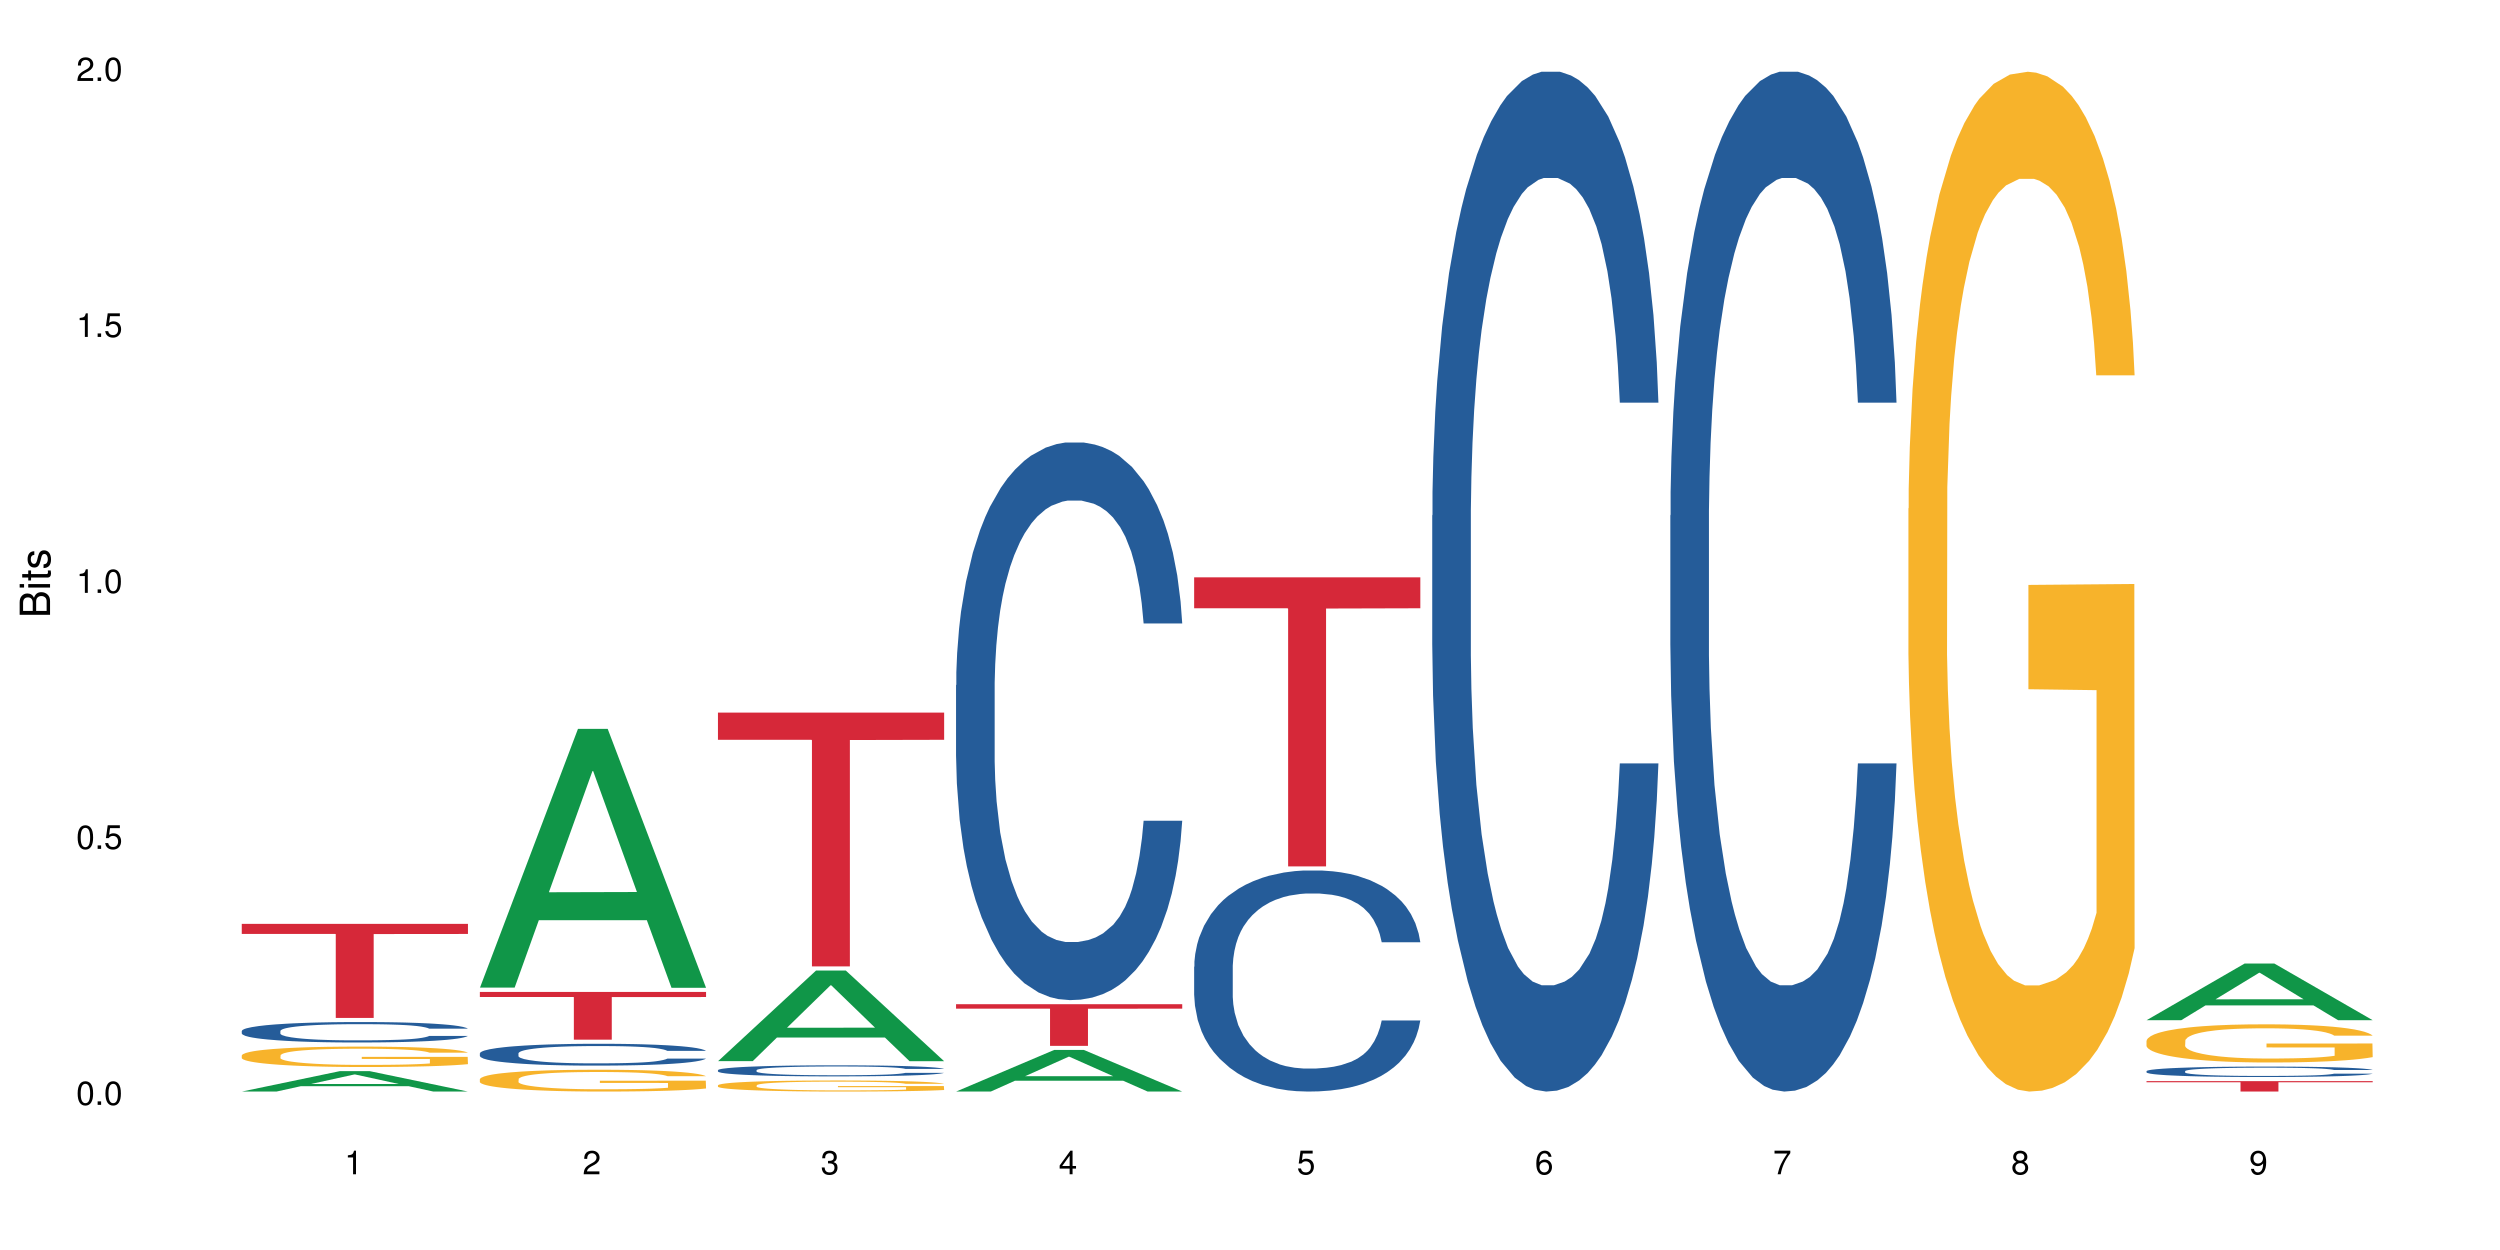 <?xml version="1.0" encoding="UTF-8"?>
<svg xmlns="http://www.w3.org/2000/svg" xmlns:xlink="http://www.w3.org/1999/xlink" width="720pt" height="360pt" viewBox="0 0 720 360" version="1.1">
<defs>
<g>
<symbol overflow="visible" id="glyph0-0">
<path style="stroke:none;" d=""/>
</symbol>
<symbol overflow="visible" id="glyph0-1">
<path style="stroke:none;" d="M 2.641 -6.797 C 2 -6.797 1.422 -6.531 1.078 -6.047 C 0.641 -5.453 0.406 -4.547 0.406 -3.297 C 0.406 -1 1.188 0.219 2.641 0.219 C 4.078 0.219 4.859 -1 4.859 -3.234 C 4.859 -4.562 4.656 -5.438 4.203 -6.047 C 3.844 -6.531 3.281 -6.797 2.641 -6.797 Z M 2.641 -6.047 C 3.547 -6.047 4 -5.125 4 -3.312 C 4 -1.375 3.562 -0.484 2.625 -0.484 C 1.734 -0.484 1.281 -1.422 1.281 -3.281 C 1.281 -5.141 1.734 -6.047 2.641 -6.047 Z M 2.641 -6.047 "/>
</symbol>
<symbol overflow="visible" id="glyph0-2">
<path style="stroke:none;" d="M 1.828 -1 L 0.828 -1 L 0.828 0 L 1.828 0 Z M 1.828 -1 "/>
</symbol>
<symbol overflow="visible" id="glyph0-3">
<path style="stroke:none;" d="M 4.562 -6.797 L 1.062 -6.797 L 0.547 -3.094 L 1.328 -3.094 C 1.719 -3.562 2.047 -3.734 2.578 -3.734 C 3.484 -3.734 4.062 -3.109 4.062 -2.094 C 4.062 -1.125 3.484 -0.531 2.578 -0.531 C 1.828 -0.531 1.375 -0.906 1.188 -1.672 L 0.328 -1.672 C 0.453 -1.109 0.547 -0.844 0.75 -0.594 C 1.125 -0.078 1.828 0.219 2.594 0.219 C 3.969 0.219 4.922 -0.781 4.922 -2.219 C 4.922 -3.562 4.031 -4.484 2.719 -4.484 C 2.25 -4.484 1.859 -4.359 1.469 -4.062 L 1.734 -5.969 L 4.562 -5.969 Z M 4.562 -6.797 "/>
</symbol>
<symbol overflow="visible" id="glyph0-4">
<path style="stroke:none;" d="M 2.484 -4.844 L 2.484 0 L 3.328 0 L 3.328 -6.797 L 2.766 -6.797 C 2.469 -5.75 2.281 -5.609 0.984 -5.453 L 0.984 -4.844 Z M 2.484 -4.844 "/>
</symbol>
<symbol overflow="visible" id="glyph0-5">
<path style="stroke:none;" d="M 4.859 -0.828 L 1.281 -0.828 C 1.359 -1.391 1.672 -1.75 2.5 -2.234 L 3.469 -2.75 C 4.406 -3.266 4.906 -3.969 4.906 -4.812 C 4.906 -5.375 4.672 -5.906 4.266 -6.266 C 3.859 -6.625 3.375 -6.797 2.719 -6.797 C 1.859 -6.797 1.219 -6.5 0.844 -5.922 C 0.609 -5.562 0.5 -5.125 0.484 -4.438 L 1.328 -4.438 C 1.359 -4.906 1.406 -5.188 1.531 -5.406 C 1.75 -5.812 2.188 -6.062 2.703 -6.062 C 3.469 -6.062 4.031 -5.516 4.031 -4.781 C 4.031 -4.25 3.719 -3.797 3.125 -3.438 L 2.234 -2.938 C 0.812 -2.141 0.406 -1.5 0.328 0 L 4.859 0 Z M 4.859 -0.828 "/>
</symbol>
<symbol overflow="visible" id="glyph0-6">
<path style="stroke:none;" d="M 2.125 -3.125 L 2.578 -3.125 C 3.516 -3.125 3.984 -2.703 3.984 -1.891 C 3.984 -1.031 3.469 -0.531 2.578 -0.531 C 1.656 -0.531 1.203 -0.984 1.156 -1.969 L 0.312 -1.969 C 0.344 -1.422 0.438 -1.078 0.609 -0.766 C 0.953 -0.109 1.625 0.219 2.547 0.219 C 3.953 0.219 4.859 -0.609 4.859 -1.906 C 4.859 -2.766 4.516 -3.25 3.703 -3.516 C 4.344 -3.766 4.656 -4.25 4.656 -4.938 C 4.656 -6.109 3.875 -6.797 2.578 -6.797 C 1.203 -6.797 0.484 -6.047 0.453 -4.609 L 1.297 -4.609 C 1.312 -5.016 1.344 -5.25 1.453 -5.453 C 1.641 -5.828 2.062 -6.062 2.594 -6.062 C 3.344 -6.062 3.797 -5.625 3.797 -4.906 C 3.797 -4.422 3.609 -4.141 3.25 -3.984 C 3.016 -3.891 2.719 -3.844 2.125 -3.844 Z M 2.125 -3.125 "/>
</symbol>
<symbol overflow="visible" id="glyph0-7">
<path style="stroke:none;" d="M 3.141 -1.625 L 3.141 0 L 3.984 0 L 3.984 -1.625 L 4.984 -1.625 L 4.984 -2.391 L 3.984 -2.391 L 3.984 -6.797 L 3.359 -6.797 L 0.266 -2.516 L 0.266 -1.625 Z M 3.141 -2.391 L 1 -2.391 L 3.141 -5.359 Z M 3.141 -2.391 "/>
</symbol>
<symbol overflow="visible" id="glyph0-8">
<path style="stroke:none;" d="M 4.781 -5.031 C 4.609 -6.141 3.891 -6.797 2.844 -6.797 C 2.094 -6.797 1.422 -6.438 1.031 -5.828 C 0.609 -5.172 0.406 -4.344 0.406 -3.094 C 0.406 -1.953 0.578 -1.234 0.984 -0.625 C 1.359 -0.078 1.953 0.219 2.703 0.219 C 3.984 0.219 4.922 -0.734 4.922 -2.078 C 4.922 -3.344 4.062 -4.234 2.844 -4.234 C 2.172 -4.234 1.641 -3.969 1.281 -3.469 C 1.281 -5.125 1.828 -6.047 2.797 -6.047 C 3.391 -6.047 3.797 -5.672 3.938 -5.031 Z M 2.734 -3.484 C 3.547 -3.484 4.062 -2.922 4.062 -2 C 4.062 -1.156 3.484 -0.531 2.703 -0.531 C 1.922 -0.531 1.328 -1.188 1.328 -2.047 C 1.328 -2.891 1.906 -3.484 2.734 -3.484 Z M 2.734 -3.484 "/>
</symbol>
<symbol overflow="visible" id="glyph0-9">
<path style="stroke:none;" d="M 4.984 -6.797 L 0.438 -6.797 L 0.438 -5.969 L 4.109 -5.969 C 2.5 -3.656 1.828 -2.234 1.328 0 L 2.219 0 C 2.594 -2.172 3.453 -4.047 4.984 -6.094 Z M 4.984 -6.797 "/>
</symbol>
<symbol overflow="visible" id="glyph0-10">
<path style="stroke:none;" d="M 3.75 -3.578 C 4.453 -4 4.688 -4.344 4.688 -4.984 C 4.688 -6.047 3.844 -6.797 2.641 -6.797 C 1.438 -6.797 0.594 -6.047 0.594 -4.984 C 0.594 -4.359 0.828 -4.016 1.516 -3.578 C 0.734 -3.203 0.359 -2.641 0.359 -1.891 C 0.359 -0.641 1.297 0.219 2.641 0.219 C 3.984 0.219 4.922 -0.641 4.922 -1.875 C 4.922 -2.641 4.531 -3.203 3.75 -3.578 Z M 2.641 -6.047 C 3.359 -6.047 3.812 -5.625 3.812 -4.969 C 3.812 -4.344 3.344 -3.922 2.641 -3.922 C 1.922 -3.922 1.453 -4.344 1.453 -4.984 C 1.453 -5.625 1.922 -6.047 2.641 -6.047 Z M 2.641 -3.203 C 3.484 -3.203 4.062 -2.672 4.062 -1.875 C 4.062 -1.062 3.484 -0.531 2.625 -0.531 C 1.797 -0.531 1.219 -1.078 1.219 -1.875 C 1.219 -2.672 1.797 -3.203 2.641 -3.203 Z M 2.641 -3.203 "/>
</symbol>
<symbol overflow="visible" id="glyph0-11">
<path style="stroke:none;" d="M 0.516 -1.547 C 0.672 -0.438 1.406 0.219 2.438 0.219 C 3.188 0.219 3.859 -0.141 4.266 -0.75 C 4.688 -1.406 4.891 -2.25 4.891 -3.484 C 4.891 -4.625 4.703 -5.359 4.312 -5.953 C 3.938 -6.5 3.344 -6.797 2.594 -6.797 C 1.297 -6.797 0.359 -5.844 0.359 -4.516 C 0.359 -3.25 1.234 -2.344 2.453 -2.344 C 3.094 -2.344 3.562 -2.578 4.016 -3.109 C 4 -1.453 3.469 -0.531 2.5 -0.531 C 1.906 -0.531 1.484 -0.906 1.359 -1.547 Z M 2.578 -6.062 C 3.375 -6.062 3.969 -5.406 3.969 -4.531 C 3.969 -3.688 3.375 -3.094 2.547 -3.094 C 1.734 -3.094 1.234 -3.672 1.234 -4.578 C 1.234 -5.438 1.797 -6.062 2.578 -6.062 Z M 2.578 -6.062 "/>
</symbol>
<symbol overflow="visible" id="glyph1-0">
<path style="stroke:none;" d=""/>
</symbol>
<symbol overflow="visible" id="glyph1-1">
<path style="stroke:none;" d="M 0 -0.953 L 0 -4.891 C 0 -5.719 -0.234 -6.344 -0.734 -6.797 C -1.188 -7.234 -1.812 -7.469 -2.5 -7.469 C -3.547 -7.469 -4.188 -7 -4.625 -5.875 C -4.984 -6.672 -5.641 -7.094 -6.531 -7.094 C -7.156 -7.094 -7.734 -6.859 -8.141 -6.391 C -8.562 -5.938 -8.75 -5.344 -8.75 -4.5 L -8.75 -0.953 Z M -4.984 -2.062 L -7.766 -2.062 L -7.766 -4.219 C -7.766 -4.844 -7.688 -5.203 -7.453 -5.5 C -7.219 -5.812 -6.859 -5.969 -6.375 -5.969 C -5.906 -5.969 -5.531 -5.812 -5.297 -5.5 C -5.062 -5.203 -4.984 -4.844 -4.984 -4.219 Z M -0.984 -2.062 L -4 -2.062 L -4 -4.781 C -4 -5.328 -3.859 -5.688 -3.578 -5.953 C -3.297 -6.219 -2.922 -6.359 -2.484 -6.359 C -2.062 -6.359 -1.688 -6.219 -1.406 -5.953 C -1.109 -5.688 -0.984 -5.328 -0.984 -4.781 Z M -0.984 -2.062 "/>
</symbol>
<symbol overflow="visible" id="glyph1-2">
<path style="stroke:none;" d="M -6.281 -1.797 L -6.281 -0.797 L 0 -0.797 L 0 -1.797 Z M -8.75 -1.797 L -8.75 -0.797 L -7.484 -0.797 L -7.484 -1.797 Z M -8.75 -1.797 "/>
</symbol>
<symbol overflow="visible" id="glyph1-3">
<path style="stroke:none;" d="M -6.281 -3.047 L -6.281 -2.016 L -8.016 -2.016 L -8.016 -1.016 L -6.281 -1.016 L -6.281 -0.172 L -5.469 -0.172 L -5.469 -1.016 L -0.719 -1.016 C -0.078 -1.016 0.281 -1.453 0.281 -2.234 C 0.281 -2.469 0.25 -2.719 0.188 -3.047 L -0.641 -3.047 C -0.609 -2.922 -0.594 -2.766 -0.594 -2.562 C -0.594 -2.141 -0.719 -2.016 -1.156 -2.016 L -5.469 -2.016 L -5.469 -3.047 Z M -6.281 -3.047 "/>
</symbol>
<symbol overflow="visible" id="glyph1-4">
<path style="stroke:none;" d="M -4.531 -5.25 C -5.766 -5.25 -6.469 -4.422 -6.469 -2.969 C -6.469 -1.516 -5.719 -0.562 -4.547 -0.562 C -3.562 -0.562 -3.094 -1.062 -2.734 -2.562 L -2.516 -3.484 C -2.344 -4.188 -2.094 -4.469 -1.625 -4.469 C -1.047 -4.469 -0.641 -3.875 -0.641 -3 C -0.641 -2.453 -0.797 -2 -1.062 -1.75 C -1.25 -1.594 -1.422 -1.531 -1.875 -1.469 L -1.875 -0.406 C -0.422 -0.453 0.281 -1.266 0.281 -2.922 C 0.281 -4.5 -0.5 -5.516 -1.719 -5.516 C -2.656 -5.516 -3.172 -4.984 -3.469 -3.734 L -3.703 -2.766 C -3.891 -1.953 -4.156 -1.609 -4.594 -1.609 C -5.172 -1.609 -5.547 -2.125 -5.547 -2.938 C -5.547 -3.75 -5.203 -4.172 -4.531 -4.203 Z M -4.531 -5.25 "/>
</symbol>
</g>
</defs>
<g id="surface17345">
<rect x="0" y="0" width="720" height="360" style="fill:rgb(100%,100%,100%);fill-opacity:1;stroke:none;"/>
<path style=" stroke:none;fill-rule:nonzero;fill:rgb(6.275%,58.824%,28.235%);fill-opacity:1;" d="M 69.629 314.363 L 69.699 314.359 L 97.887 308.484 L 106.445 308.484 L 134.773 314.371 L 124.82 314.371 L 117.719 312.832 L 86.609 312.832 L 79.652 314.363 L 69.629 314.363 L 89.602 312.199 L 114.867 312.191 L 102.27 309.445 L 102.129 309.441 L 101.992 309.457 L 89.535 312.191 L 89.602 312.199 Z M 69.629 314.363 "/>
<path style=" stroke:none;fill-rule:nonzero;fill:rgb(14.51%,36.078%,60%);fill-opacity:1;" d="M 69.629 296.91 L 69.707 296.906 L 69.707 296.777 L 69.945 296.574 L 70.504 296.312 L 71.059 296.137 L 72.488 295.82 L 74.477 295.512 L 76.539 295.273 L 78.051 295.137 L 79.402 295.027 L 82.5 294.828 L 84.484 294.727 L 86.629 294.637 L 89.25 294.543 L 91.156 294.488 L 95.449 294.402 L 98.625 294.367 L 101.09 294.352 L 106.41 294.352 L 109.59 294.371 L 111.891 294.398 L 114.434 294.441 L 116.578 294.488 L 120.312 294.609 L 123.648 294.758 L 125.16 294.844 L 127.543 295.012 L 129.371 295.172 L 130.641 295.312 L 132.07 295.512 L 133.34 295.754 L 134.293 296.027 L 134.773 296.262 L 123.648 296.262 L 123.094 296.043 L 122.457 295.879 L 121.266 295.656 L 120.074 295.5 L 118.406 295.344 L 116.898 295.242 L 114.832 295.141 L 113.004 295.078 L 111.098 295.027 L 109.27 294.996 L 105.773 294.965 L 101.723 294.965 L 100.215 294.973 L 97.117 295.016 L 95.449 295.055 L 93.066 295.129 L 91.395 295.199 L 89.41 295.309 L 88.059 295.398 L 86.391 295.539 L 85.199 295.664 L 83.848 295.84 L 83.055 295.977 L 82.34 296.125 L 81.703 296.305 L 81.227 296.492 L 80.91 296.691 L 80.75 296.883 L 80.75 297.719 L 80.91 297.914 L 81.309 298.137 L 82.34 298.465 L 83.848 298.75 L 85.598 298.977 L 87.266 299.141 L 88.219 299.215 L 89.488 299.301 L 91.477 299.41 L 94.336 299.516 L 96.004 299.559 L 98.547 299.602 L 101.168 299.625 L 104.664 299.625 L 107.762 299.602 L 109.828 299.574 L 111.973 299.531 L 114.91 299.441 L 116.738 299.355 L 118.328 299.254 L 119.52 299.148 L 120.312 299.062 L 121.504 298.898 L 122.457 298.715 L 123.172 298.527 L 123.648 298.344 L 134.773 298.344 L 134.293 298.559 L 133.578 298.77 L 132.863 298.926 L 131.754 299.113 L 130.48 299.277 L 128.656 299.469 L 127.145 299.59 L 125.16 299.727 L 123.332 299.828 L 121.348 299.918 L 118.406 300.027 L 116.5 300.082 L 114.434 300.129 L 111.973 300.172 L 108.875 300.211 L 105.535 300.23 L 102.438 300.238 L 99.102 300.227 L 96.641 300.203 L 93.383 300.156 L 89.332 300.059 L 86.391 299.957 L 84.086 299.855 L 82.102 299.746 L 79.879 299.602 L 77.016 299.367 L 75.27 299.184 L 74.078 299.031 L 72.727 298.82 L 71.773 298.633 L 70.66 298.332 L 69.867 297.949 L 69.629 297.652 Z M 69.629 296.91 "/>
<path style=" stroke:none;fill-rule:nonzero;fill:rgb(96.863%,70.196%,16.863%);fill-opacity:1;" d="M 69.629 303.938 L 69.707 303.934 L 69.707 303.824 L 70.027 303.582 L 70.82 303.25 L 71.855 302.977 L 72.965 302.762 L 73.68 302.648 L 74.871 302.488 L 75.906 302.367 L 78.527 302.125 L 81.863 301.902 L 83.691 301.805 L 85.758 301.711 L 88.695 301.609 L 90.047 301.574 L 94.176 301.488 L 98.863 301.434 L 104.027 301.418 L 106.41 301.422 L 109.668 301.445 L 114.117 301.504 L 116.66 301.555 L 118.645 301.609 L 120.711 301.68 L 123.254 301.789 L 125.637 301.918 L 127.543 302.047 L 129.449 302.207 L 131.039 302.379 L 132.387 302.566 L 133.578 302.793 L 134.293 302.98 L 134.773 303.168 L 123.73 303.168 L 123.094 302.98 L 122.379 302.836 L 121.188 302.66 L 119.996 302.531 L 118.805 302.426 L 116.578 302.289 L 114.672 302.203 L 112.289 302.125 L 109.984 302.078 L 107.363 302.047 L 105.773 302.035 L 101.566 302.035 L 97.75 302.074 L 95.527 302.117 L 93.938 302.16 L 91.715 302.238 L 90.363 302.305 L 89.57 302.348 L 87.188 302.512 L 85.598 302.664 L 84.723 302.766 L 83.609 302.926 L 82.816 303.074 L 81.941 303.289 L 81.465 303.449 L 80.832 303.816 L 80.75 304.781 L 80.988 304.988 L 81.465 305.207 L 82.102 305.402 L 83.055 305.605 L 84.008 305.762 L 85.676 305.969 L 87.105 306.109 L 88.219 306.203 L 90.363 306.348 L 91.238 306.395 L 93.305 306.492 L 95.449 306.566 L 98.07 306.633 L 100.055 306.664 L 103.234 306.691 L 107.285 306.691 L 112.051 306.66 L 115.07 306.617 L 117.137 306.574 L 118.484 306.535 L 120.152 306.477 L 121.348 306.422 L 122.457 306.363 L 123.809 306.273 L 123.809 304.988 L 104.188 304.98 L 104.188 304.379 L 134.691 304.375 L 134.773 306.477 L 133.102 306.621 L 131.039 306.762 L 129.051 306.867 L 126.984 306.961 L 124.047 307.062 L 121.664 307.125 L 118.008 307.203 L 114.672 307.25 L 111.176 307.281 L 108.078 307.297 L 104.426 307.305 L 101.168 307.293 L 97.672 307.262 L 94.891 307.219 L 92.352 307.164 L 89.809 307.094 L 86.629 306.98 L 84.562 306.891 L 82.418 306.777 L 80.273 306.641 L 78.367 306.496 L 77.098 306.383 L 75.824 306.254 L 74.477 306.094 L 73.203 305.91 L 72.25 305.746 L 71.379 305.555 L 70.742 305.379 L 70.105 305.137 L 69.789 304.945 L 69.629 304.777 Z M 69.629 303.938 "/>
<path style=" stroke:none;fill-rule:nonzero;fill:rgb(83.922%,15.686%,22.353%);fill-opacity:1;" d="M 69.629 266.082 L 134.773 266.082 L 134.773 268.98 L 107.621 269.008 L 107.621 293.172 L 96.699 293.172 L 96.699 269.031 L 96.543 268.98 L 69.629 268.98 Z M 69.629 266.082 "/>
<path style=" stroke:none;fill-rule:nonzero;fill:rgb(6.275%,58.824%,28.235%);fill-opacity:1;" d="M 138.199 284.422 L 138.27 284.352 L 166.457 209.91 L 175.016 209.91 L 203.344 284.492 L 193.391 284.492 L 186.293 265.023 L 155.18 265.023 L 148.223 284.422 L 138.199 284.422 L 158.176 256.969 L 183.438 256.898 L 170.84 222.094 L 170.703 222.023 L 170.562 222.234 L 158.105 256.898 L 158.176 256.969 Z M 138.199 284.422 "/>
<path style=" stroke:none;fill-rule:nonzero;fill:rgb(14.51%,36.078%,60%);fill-opacity:1;" d="M 138.199 303.348 L 138.281 303.344 L 138.281 303.203 L 138.52 302.984 L 139.074 302.711 L 139.629 302.52 L 141.059 302.18 L 143.047 301.852 L 145.113 301.602 L 146.621 301.449 L 147.973 301.336 L 151.07 301.121 L 153.055 301.012 L 155.199 300.914 L 157.82 300.816 L 159.73 300.762 L 164.02 300.668 L 167.195 300.629 L 169.66 300.609 L 174.98 300.609 L 178.16 300.633 L 180.465 300.664 L 183.004 300.707 L 185.148 300.762 L 188.883 300.887 L 192.219 301.047 L 193.73 301.141 L 196.113 301.316 L 197.941 301.492 L 199.211 301.641 L 200.641 301.852 L 201.914 302.113 L 202.867 302.406 L 203.344 302.652 L 192.219 302.652 L 191.664 302.422 L 191.027 302.242 L 189.836 302.008 L 188.645 301.84 L 186.977 301.676 L 185.469 301.566 L 183.402 301.457 L 181.574 301.387 L 179.668 301.336 L 177.84 301.301 L 174.348 301.266 L 170.293 301.266 L 168.785 301.277 L 165.688 301.324 L 164.02 301.363 L 161.637 301.445 L 159.969 301.52 L 157.98 301.633 L 156.629 301.73 L 154.961 301.883 L 153.77 302.016 L 152.422 302.203 L 151.625 302.348 L 150.91 302.508 L 150.273 302.699 L 149.797 302.898 L 149.48 303.113 L 149.32 303.32 L 149.32 304.211 L 149.48 304.418 L 149.879 304.66 L 150.91 305.008 L 152.422 305.312 L 154.168 305.555 L 155.836 305.727 L 156.789 305.809 L 158.059 305.902 L 160.047 306.016 L 162.906 306.129 L 164.574 306.176 L 167.117 306.223 L 169.738 306.246 L 173.234 306.246 L 176.332 306.223 L 178.398 306.195 L 180.543 306.148 L 183.48 306.051 L 185.309 305.957 L 186.898 305.848 L 188.09 305.738 L 188.883 305.648 L 190.074 305.469 L 191.027 305.273 L 191.742 305.074 L 192.219 304.879 L 203.344 304.879 L 202.867 305.105 L 202.152 305.332 L 201.438 305.5 L 200.324 305.699 L 199.051 305.879 L 197.227 306.078 L 195.715 306.211 L 193.73 306.355 L 191.902 306.465 L 189.918 306.562 L 186.977 306.676 L 185.07 306.734 L 183.004 306.785 L 180.543 306.832 L 177.445 306.871 L 174.109 306.895 L 171.008 306.902 L 167.672 306.891 L 165.211 306.867 L 161.953 306.816 L 157.902 306.711 L 154.961 306.602 L 152.66 306.492 L 150.672 306.379 L 148.449 306.223 L 145.59 305.969 L 143.84 305.773 L 142.648 305.613 L 141.297 305.391 L 140.344 305.188 L 139.234 304.867 L 138.438 304.457 L 138.199 304.141 Z M 138.199 303.348 "/>
<path style=" stroke:none;fill-rule:nonzero;fill:rgb(96.863%,70.196%,16.863%);fill-opacity:1;" d="M 138.199 310.773 L 138.281 310.77 L 138.281 310.652 L 138.598 310.395 L 139.391 310.039 L 140.426 309.746 L 141.535 309.516 L 142.25 309.395 L 143.441 309.223 L 144.477 309.098 L 147.098 308.84 L 150.434 308.598 L 152.262 308.496 L 154.328 308.398 L 157.266 308.289 L 158.617 308.246 L 162.746 308.156 L 167.434 308.098 L 172.598 308.082 L 174.98 308.086 L 178.238 308.109 L 182.688 308.172 L 185.23 308.23 L 187.215 308.289 L 189.281 308.363 L 191.824 308.477 L 194.207 308.613 L 196.113 308.754 L 198.02 308.926 L 199.609 309.109 L 200.957 309.309 L 202.152 309.551 L 202.867 309.754 L 203.344 309.953 L 192.301 309.953 L 191.664 309.754 L 190.949 309.598 L 189.758 309.406 L 188.566 309.27 L 187.375 309.16 L 185.148 309.012 L 183.242 308.918 L 180.859 308.84 L 178.555 308.789 L 175.934 308.754 L 174.348 308.742 L 170.137 308.742 L 166.324 308.781 L 164.098 308.828 L 162.508 308.875 L 160.285 308.961 L 158.934 309.027 L 158.141 309.074 L 155.758 309.254 L 154.168 309.414 L 153.293 309.523 L 152.184 309.695 L 151.387 309.852 L 150.512 310.078 L 150.035 310.254 L 149.402 310.645 L 149.32 311.676 L 149.559 311.895 L 150.035 312.129 L 150.672 312.336 L 151.625 312.555 L 152.578 312.723 L 154.246 312.945 L 155.676 313.094 L 156.789 313.191 L 158.934 313.348 L 159.809 313.398 L 161.875 313.504 L 164.02 313.582 L 166.641 313.652 L 168.625 313.688 L 171.805 313.715 L 175.855 313.715 L 180.621 313.68 L 183.641 313.637 L 185.707 313.59 L 187.059 313.551 L 188.727 313.484 L 189.918 313.43 L 191.027 313.367 L 192.379 313.27 L 192.379 311.895 L 172.758 311.891 L 172.758 311.246 L 203.262 311.238 L 203.344 313.484 L 201.676 313.641 L 199.609 313.789 L 197.621 313.906 L 195.559 314.004 L 192.617 314.113 L 190.234 314.18 L 186.578 314.262 L 183.242 314.312 L 179.746 314.348 L 176.648 314.363 L 172.996 314.371 L 169.738 314.359 L 166.242 314.324 L 163.461 314.277 L 160.922 314.223 L 158.379 314.148 L 155.199 314.027 L 153.137 313.93 L 150.988 313.809 L 148.844 313.664 L 146.938 313.508 L 145.668 313.387 L 144.398 313.25 L 143.047 313.078 L 141.773 312.883 L 140.82 312.703 L 139.949 312.504 L 139.312 312.312 L 138.676 312.055 L 138.359 311.848 L 138.199 311.672 Z M 138.199 310.773 "/>
<path style=" stroke:none;fill-rule:nonzero;fill:rgb(83.922%,15.686%,22.353%);fill-opacity:1;" d="M 138.199 285.672 L 203.344 285.672 L 203.344 287.145 L 176.191 287.156 L 176.191 299.43 L 165.27 299.43 L 165.27 287.172 L 165.113 287.145 L 138.199 287.145 Z M 138.199 285.672 "/>
<path style=" stroke:none;fill-rule:nonzero;fill:rgb(6.275%,58.824%,28.235%);fill-opacity:1;" d="M 206.77 305.609 L 206.84 305.586 L 235.027 279.508 L 243.586 279.508 L 271.914 305.633 L 261.961 305.633 L 254.863 298.812 L 223.754 298.812 L 216.793 305.609 L 206.77 305.609 L 226.746 295.992 L 252.008 295.969 L 239.41 283.777 L 239.273 283.75 L 239.133 283.824 L 226.676 295.969 L 226.746 295.992 Z M 206.77 305.609 "/>
<path style=" stroke:none;fill-rule:nonzero;fill:rgb(14.51%,36.078%,60%);fill-opacity:1;" d="M 206.77 308.199 L 206.852 308.199 L 206.852 308.129 L 207.09 308.016 L 207.645 307.875 L 208.199 307.781 L 209.629 307.609 L 211.617 307.441 L 213.684 307.312 L 215.191 307.238 L 216.543 307.18 L 219.641 307.07 L 221.625 307.016 L 223.77 306.969 L 226.395 306.918 L 228.301 306.887 L 232.59 306.84 L 235.766 306.82 L 238.23 306.812 L 243.551 306.812 L 246.73 306.824 L 249.035 306.84 L 251.574 306.863 L 253.723 306.887 L 257.453 306.953 L 260.793 307.035 L 262.301 307.082 L 264.684 307.172 L 266.512 307.258 L 267.781 307.336 L 269.211 307.441 L 270.484 307.574 L 271.438 307.723 L 271.914 307.848 L 260.793 307.848 L 260.234 307.73 L 259.598 307.641 L 258.406 307.52 L 257.215 307.438 L 255.547 307.352 L 254.039 307.297 L 251.973 307.242 L 250.145 307.207 L 248.238 307.18 L 246.414 307.164 L 242.918 307.145 L 238.863 307.145 L 237.355 307.152 L 234.258 307.176 L 232.59 307.195 L 230.207 307.234 L 228.539 307.273 L 226.551 307.332 L 225.203 307.383 L 223.531 307.457 L 222.34 307.523 L 220.992 307.621 L 220.195 307.691 L 219.48 307.773 L 218.848 307.871 L 218.371 307.973 L 218.051 308.082 L 217.891 308.188 L 217.891 308.637 L 218.051 308.742 L 218.449 308.863 L 219.48 309.043 L 220.992 309.199 L 222.738 309.32 L 224.406 309.406 L 225.359 309.449 L 226.633 309.496 L 228.617 309.555 L 231.477 309.609 L 233.145 309.633 L 235.688 309.656 L 238.309 309.668 L 241.805 309.668 L 244.902 309.656 L 246.969 309.645 L 249.113 309.621 L 252.051 309.57 L 253.879 309.523 L 255.469 309.469 L 256.66 309.414 L 257.453 309.367 L 258.645 309.277 L 259.598 309.176 L 260.312 309.074 L 260.793 308.977 L 271.914 308.977 L 271.438 309.094 L 270.723 309.207 L 270.008 309.289 L 268.895 309.395 L 267.621 309.484 L 265.797 309.586 L 264.285 309.652 L 262.301 309.727 L 260.473 309.781 L 258.488 309.828 L 255.547 309.887 L 253.641 309.918 L 251.574 309.945 L 249.113 309.969 L 246.016 309.988 L 242.68 310 L 239.582 310 L 236.242 309.996 L 233.781 309.984 L 230.523 309.957 L 226.473 309.906 L 223.531 309.852 L 221.23 309.793 L 219.242 309.738 L 217.02 309.656 L 214.16 309.531 L 212.41 309.43 L 211.219 309.348 L 209.867 309.234 L 208.914 309.133 L 207.805 308.969 L 207.008 308.762 L 206.77 308.602 Z M 206.77 308.199 "/>
<path style=" stroke:none;fill-rule:nonzero;fill:rgb(96.863%,70.196%,16.863%);fill-opacity:1;" d="M 206.77 312.547 L 206.852 312.543 L 206.852 312.484 L 207.168 312.355 L 207.961 312.176 L 208.996 312.027 L 210.105 311.91 L 210.82 311.848 L 212.016 311.762 L 213.047 311.695 L 215.668 311.566 L 219.004 311.445 L 220.832 311.391 L 222.898 311.34 L 225.836 311.285 L 227.188 311.266 L 231.316 311.219 L 236.004 311.191 L 241.168 311.18 L 243.551 311.184 L 246.809 311.195 L 251.258 311.227 L 253.801 311.258 L 255.785 311.285 L 257.852 311.324 L 260.395 311.383 L 262.777 311.453 L 264.684 311.523 L 266.59 311.609 L 268.18 311.703 L 269.531 311.805 L 270.723 311.926 L 271.438 312.027 L 271.914 312.133 L 260.871 312.133 L 260.234 312.027 L 259.52 311.949 L 258.328 311.855 L 257.137 311.785 L 255.945 311.73 L 253.723 311.652 L 251.812 311.605 L 249.43 311.566 L 247.129 311.539 L 244.504 311.523 L 242.918 311.516 L 238.707 311.516 L 234.895 311.535 L 232.668 311.559 L 231.078 311.582 L 228.855 311.629 L 227.504 311.66 L 226.711 311.684 L 224.328 311.777 L 222.738 311.855 L 221.863 311.914 L 220.754 312 L 219.957 312.078 L 219.086 312.195 L 218.609 312.281 L 217.973 312.48 L 217.891 313.004 L 218.133 313.117 L 218.609 313.234 L 219.242 313.34 L 220.195 313.449 L 221.148 313.535 L 222.816 313.648 L 224.246 313.723 L 225.359 313.773 L 227.504 313.852 L 228.379 313.879 L 230.445 313.93 L 232.59 313.973 L 235.211 314.008 L 237.195 314.023 L 240.375 314.039 L 244.426 314.039 L 249.191 314.02 L 252.211 313.996 L 254.277 313.973 L 255.629 313.953 L 257.297 313.922 L 258.488 313.895 L 259.598 313.859 L 260.949 313.812 L 260.949 313.117 L 241.328 313.113 L 241.328 312.785 L 271.832 312.785 L 271.914 313.922 L 270.246 314 L 268.18 314.078 L 266.191 314.133 L 264.129 314.184 L 261.188 314.238 L 258.805 314.273 L 255.152 314.316 L 251.812 314.34 L 248.32 314.359 L 245.219 314.367 L 241.566 314.371 L 238.309 314.363 L 234.812 314.348 L 232.031 314.324 L 229.492 314.297 L 226.949 314.258 L 223.77 314.195 L 221.707 314.145 L 219.562 314.086 L 217.414 314.012 L 215.508 313.934 L 214.238 313.871 L 212.969 313.801 L 211.617 313.715 L 210.344 313.617 L 209.391 313.527 L 208.52 313.426 L 207.883 313.328 L 207.246 313.195 L 206.93 313.094 L 206.77 313 Z M 206.77 312.547 "/>
<path style=" stroke:none;fill-rule:nonzero;fill:rgb(83.922%,15.686%,22.353%);fill-opacity:1;" d="M 206.77 205.238 L 271.914 205.238 L 271.914 213.062 L 244.766 213.129 L 244.766 278.328 L 233.84 278.328 L 233.84 213.199 L 233.684 213.062 L 206.77 213.062 Z M 206.77 205.238 "/>
<path style=" stroke:none;fill-rule:nonzero;fill:rgb(6.275%,58.824%,28.235%);fill-opacity:1;" d="M 275.34 314.359 L 275.41 314.348 L 303.598 302.383 L 312.156 302.383 L 340.484 314.371 L 330.531 314.371 L 323.434 311.242 L 292.324 311.242 L 285.363 314.359 L 275.34 314.359 L 295.316 309.945 L 320.578 309.938 L 307.98 304.34 L 307.844 304.332 L 307.703 304.363 L 295.246 309.938 L 295.316 309.945 Z M 275.34 314.359 "/>
<path style=" stroke:none;fill-rule:nonzero;fill:rgb(14.51%,36.078%,60%);fill-opacity:1;" d="M 275.34 197.32 L 275.422 197.172 L 275.422 193.648 L 275.66 188.07 L 276.215 181.027 L 276.77 176.184 L 278.203 167.52 L 280.188 159.152 L 282.254 152.695 L 283.762 148.879 L 285.113 145.941 L 288.211 140.512 L 290.195 137.723 L 292.344 135.227 L 294.965 132.73 L 296.871 131.266 L 301.16 128.914 L 304.336 127.887 L 306.801 127.449 L 312.121 127.449 L 315.301 128.035 L 317.605 128.77 L 320.148 129.941 L 322.293 131.266 L 326.023 134.492 L 329.363 138.602 L 330.871 140.953 L 333.254 145.504 L 335.082 149.906 L 336.352 153.723 L 337.781 159.152 L 339.055 165.758 L 340.008 173.246 L 340.484 179.559 L 329.363 179.559 L 328.805 173.688 L 328.172 169.137 L 326.977 163.117 L 325.785 158.859 L 324.117 154.605 L 322.609 151.816 L 320.543 149.027 L 318.715 147.266 L 316.809 145.941 L 314.984 145.062 L 311.488 144.18 L 307.438 144.18 L 305.926 144.477 L 302.828 145.648 L 301.16 146.676 L 298.777 148.73 L 297.109 150.641 L 295.121 153.574 L 293.773 156.07 L 292.105 159.887 L 290.91 163.266 L 289.562 168.109 L 288.766 171.777 L 288.051 175.887 L 287.418 180.73 L 286.941 185.871 L 286.621 191.301 L 286.465 196.586 L 286.465 219.34 L 286.621 224.621 L 287.02 230.789 L 288.051 239.742 L 289.562 247.523 L 291.309 253.688 L 292.977 258.09 L 293.93 260.145 L 295.203 262.496 L 297.188 265.43 L 300.047 268.367 L 301.715 269.539 L 304.258 270.715 L 306.879 271.301 L 310.375 271.301 L 313.473 270.715 L 315.539 269.98 L 317.684 268.809 L 320.625 266.312 L 322.449 263.961 L 324.039 261.172 L 325.23 258.383 L 326.023 256.035 L 327.219 251.484 L 328.172 246.496 L 328.887 241.355 L 329.363 236.367 L 340.484 236.367 L 340.008 242.238 L 339.293 247.961 L 338.578 252.219 L 337.465 257.355 L 336.195 261.906 L 334.367 267.047 L 332.855 270.422 L 330.871 274.09 L 329.043 276.879 L 327.059 279.375 L 324.117 282.312 L 322.211 283.781 L 320.148 285.102 L 317.684 286.273 L 314.586 287.301 L 311.25 287.891 L 308.152 288.035 L 304.812 287.742 L 302.352 287.156 L 299.094 285.836 L 295.043 283.191 L 292.105 280.402 L 289.801 277.613 L 287.812 274.68 L 285.59 270.715 L 282.73 264.258 L 280.98 259.266 L 279.789 255.156 L 278.441 249.43 L 277.488 244.293 L 276.375 236.074 L 275.578 225.648 L 275.34 217.578 Z M 275.34 197.32 "/>
<path style=" stroke:none;fill-rule:nonzero;fill:rgb(83.922%,15.686%,22.353%);fill-opacity:1;" d="M 275.34 289.215 L 340.484 289.215 L 340.484 290.5 L 313.336 290.512 L 313.336 301.203 L 302.41 301.203 L 302.41 290.523 L 302.254 290.5 L 275.34 290.5 Z M 275.34 289.215 "/>
<path style=" stroke:none;fill-rule:nonzero;fill:rgb(14.51%,36.078%,60%);fill-opacity:1;" d="M 343.914 278.41 L 343.992 278.352 L 343.992 276.953 L 344.23 274.742 L 344.785 271.949 L 345.344 270.031 L 346.773 266.598 L 348.758 263.281 L 350.824 260.719 L 352.332 259.207 L 353.684 258.043 L 356.781 255.891 L 358.77 254.785 L 360.914 253.793 L 363.535 252.805 L 365.441 252.223 L 369.73 251.293 L 372.91 250.883 L 375.371 250.711 L 380.695 250.711 L 383.871 250.941 L 386.176 251.234 L 388.719 251.699 L 390.863 252.223 L 394.598 253.504 L 397.934 255.133 L 399.441 256.062 L 401.824 257.867 L 403.652 259.613 L 404.922 261.125 L 406.352 263.281 L 407.625 265.898 L 408.578 268.867 L 409.055 271.367 L 397.934 271.367 L 397.375 269.039 L 396.742 267.234 L 395.551 264.852 L 394.359 263.164 L 392.688 261.477 L 391.18 260.371 L 389.113 259.266 L 387.289 258.566 L 385.379 258.043 L 383.555 257.691 L 380.059 257.344 L 376.008 257.344 L 374.496 257.461 L 371.398 257.926 L 369.73 258.332 L 367.348 259.148 L 365.68 259.902 L 363.691 261.066 L 362.344 262.059 L 360.676 263.57 L 359.484 264.91 L 358.133 266.828 L 357.336 268.285 L 356.621 269.914 L 355.988 271.832 L 355.512 273.871 L 355.191 276.023 L 355.035 278.117 L 355.035 287.137 L 355.191 289.23 L 355.59 291.676 L 356.621 295.227 L 358.133 298.309 L 359.879 300.754 L 361.547 302.5 L 362.5 303.312 L 363.773 304.246 L 365.758 305.41 L 368.617 306.574 L 370.285 307.039 L 372.828 307.504 L 375.449 307.738 L 378.945 307.738 L 382.043 307.504 L 384.109 307.215 L 386.254 306.746 L 389.195 305.758 L 391.02 304.828 L 392.609 303.723 L 393.801 302.617 L 394.598 301.684 L 395.789 299.883 L 396.742 297.902 L 397.457 295.867 L 397.934 293.887 L 409.055 293.887 L 408.578 296.215 L 407.863 298.484 L 407.148 300.172 L 406.035 302.207 L 404.766 304.012 L 402.938 306.051 L 401.43 307.387 L 399.441 308.844 L 397.613 309.949 L 395.629 310.938 L 392.688 312.102 L 390.781 312.684 L 388.719 313.207 L 386.254 313.672 L 383.156 314.078 L 379.82 314.312 L 376.723 314.371 L 373.387 314.254 L 370.922 314.023 L 367.664 313.496 L 363.613 312.449 L 360.676 311.344 L 358.371 310.238 L 356.383 309.074 L 354.16 307.504 L 351.301 304.945 L 349.551 302.965 L 348.359 301.336 L 347.012 299.066 L 346.059 297.031 L 344.945 293.77 L 344.152 289.641 L 343.914 286.438 Z M 343.914 278.41 "/>
<path style=" stroke:none;fill-rule:nonzero;fill:rgb(83.922%,15.686%,22.353%);fill-opacity:1;" d="M 343.914 166.266 L 409.055 166.266 L 409.055 175.18 L 381.906 175.258 L 381.906 249.531 L 370.98 249.531 L 370.98 175.336 L 370.824 175.18 L 343.914 175.18 Z M 343.914 166.266 "/>
<path style=" stroke:none;fill-rule:nonzero;fill:rgb(14.51%,36.078%,60%);fill-opacity:1;" d="M 412.484 148.457 L 412.562 148.188 L 412.562 141.742 L 412.801 131.543 L 413.355 118.656 L 413.914 109.797 L 415.344 93.957 L 417.328 78.652 L 419.395 66.84 L 420.902 59.859 L 422.254 54.492 L 425.352 44.559 L 427.34 39.457 L 429.484 34.891 L 432.105 30.328 L 434.012 27.645 L 438.301 23.348 L 441.48 21.469 L 443.941 20.664 L 449.266 20.664 L 452.441 21.738 L 454.746 23.078 L 457.289 25.227 L 459.434 27.645 L 463.168 33.551 L 466.504 41.066 L 468.012 45.363 L 470.395 53.684 L 472.223 61.738 L 473.492 68.719 L 474.926 78.652 L 476.195 90.734 L 477.148 104.426 L 477.625 115.969 L 466.504 115.969 L 465.945 105.23 L 465.312 96.91 L 464.121 85.902 L 462.93 78.117 L 461.262 70.332 L 459.75 65.23 L 457.684 60.129 L 455.859 56.906 L 453.953 54.492 L 452.125 52.879 L 448.629 51.27 L 444.578 51.27 L 443.066 51.805 L 439.969 53.953 L 438.301 55.832 L 435.918 59.59 L 434.25 63.082 L 432.266 68.449 L 430.914 73.016 L 429.246 79.996 L 428.055 86.172 L 426.703 95.031 L 425.91 101.742 L 425.195 109.258 L 424.559 118.117 L 424.082 127.516 L 423.762 137.449 L 423.605 147.113 L 423.605 188.727 L 423.762 198.391 L 424.16 209.668 L 425.195 226.043 L 426.703 240.273 L 428.449 251.547 L 430.117 259.602 L 431.07 263.359 L 432.344 267.656 L 434.328 273.027 L 437.188 278.395 L 438.859 280.543 L 441.398 282.691 L 444.02 283.766 L 447.516 283.766 L 450.613 282.691 L 452.68 281.348 L 454.824 279.199 L 457.766 274.637 L 459.59 270.34 L 461.18 265.242 L 462.371 260.141 L 463.168 255.844 L 464.359 247.52 L 465.312 238.395 L 466.027 228.996 L 466.504 219.867 L 477.625 219.867 L 477.148 230.609 L 476.434 241.078 L 475.719 248.863 L 474.605 258.262 L 473.336 266.582 L 471.508 275.98 L 470 282.152 L 468.012 288.867 L 466.184 293.969 L 464.199 298.531 L 461.262 303.898 L 459.352 306.586 L 457.289 309 L 454.824 311.148 L 451.727 313.027 L 448.391 314.102 L 445.293 314.371 L 441.957 313.832 L 439.492 312.762 L 436.234 310.344 L 432.184 305.512 L 429.246 300.41 L 426.941 295.309 L 424.957 289.941 L 422.73 282.691 L 419.871 270.879 L 418.125 261.75 L 416.93 254.234 L 415.582 243.762 L 414.629 234.367 L 413.516 219.332 L 412.723 200.27 L 412.484 185.504 Z M 412.484 148.457 "/>
<path style=" stroke:none;fill-rule:nonzero;fill:rgb(14.51%,36.078%,60%);fill-opacity:1;" d="M 481.055 148.457 L 481.133 148.188 L 481.133 141.742 L 481.371 131.543 L 481.926 118.656 L 482.484 109.797 L 483.914 93.957 L 485.898 78.652 L 487.965 66.84 L 489.473 59.859 L 490.824 54.492 L 493.922 44.559 L 495.91 39.457 L 498.055 34.891 L 500.676 30.328 L 502.582 27.645 L 506.871 23.348 L 510.051 21.469 L 512.512 20.664 L 517.836 20.664 L 521.012 21.738 L 523.316 23.078 L 525.859 25.227 L 528.004 27.645 L 531.738 33.551 L 535.074 41.066 L 536.582 45.363 L 538.965 53.684 L 540.793 61.738 L 542.066 68.719 L 543.496 78.652 L 544.766 90.734 L 545.719 104.426 L 546.195 115.969 L 535.074 115.969 L 534.52 105.23 L 533.883 96.91 L 532.691 85.902 L 531.5 78.117 L 529.832 70.332 L 528.32 65.23 L 526.254 60.129 L 524.43 56.906 L 522.523 54.492 L 520.695 52.879 L 517.199 51.27 L 513.148 51.27 L 511.637 51.805 L 508.539 53.953 L 506.871 55.832 L 504.488 59.59 L 502.82 63.082 L 500.836 68.449 L 499.484 73.016 L 497.816 79.996 L 496.625 86.172 L 495.273 95.031 L 494.48 101.742 L 493.766 109.258 L 493.129 118.117 L 492.652 127.516 L 492.336 137.449 L 492.176 147.113 L 492.176 188.727 L 492.336 198.391 L 492.73 209.668 L 493.766 226.043 L 495.273 240.273 L 497.02 251.547 L 498.691 259.602 L 499.645 263.359 L 500.914 267.656 L 502.898 273.027 L 505.762 278.395 L 507.43 280.543 L 509.969 282.691 L 512.594 283.766 L 516.086 283.766 L 519.184 282.691 L 521.25 281.348 L 523.395 279.199 L 526.336 274.637 L 528.164 270.34 L 529.75 265.242 L 530.941 260.141 L 531.738 255.844 L 532.93 247.52 L 533.883 238.395 L 534.598 228.996 L 535.074 219.867 L 546.195 219.867 L 545.719 230.609 L 545.004 241.078 L 544.289 248.863 L 543.176 258.262 L 541.906 266.582 L 540.078 275.98 L 538.57 282.152 L 536.582 288.867 L 534.758 293.969 L 532.77 298.531 L 529.832 303.898 L 527.926 306.586 L 525.859 309 L 523.395 311.148 L 520.297 313.027 L 516.961 314.102 L 513.863 314.371 L 510.527 313.832 L 508.062 312.762 L 504.805 310.344 L 500.754 305.512 L 497.816 300.41 L 495.512 295.309 L 493.527 289.941 L 491.301 282.691 L 488.441 270.879 L 486.695 261.75 L 485.504 254.234 L 484.152 243.762 L 483.199 234.367 L 482.086 219.332 L 481.293 200.27 L 481.055 185.504 Z M 481.055 148.457 "/>
<path style=" stroke:none;fill-rule:nonzero;fill:rgb(96.863%,70.196%,16.863%);fill-opacity:1;" d="M 549.625 146.461 L 549.703 146.191 L 549.703 140.828 L 550.02 128.758 L 550.816 112.129 L 551.848 98.449 L 552.961 87.719 L 553.676 82.086 L 554.867 74.039 L 555.898 68.141 L 558.523 56.07 L 561.859 44.805 L 563.684 39.977 L 565.75 35.414 L 568.691 30.32 L 570.039 28.441 L 574.172 24.148 L 578.859 21.469 L 584.023 20.664 L 586.406 20.93 L 589.664 22.004 L 594.113 24.953 L 596.652 27.637 L 598.641 30.32 L 600.707 33.805 L 603.246 39.172 L 605.629 45.609 L 607.539 52.047 L 609.445 60.094 L 611.031 68.676 L 612.383 78.062 L 613.574 89.328 L 614.289 98.715 L 614.766 108.105 L 603.723 108.105 L 603.09 98.715 L 602.375 91.477 L 601.184 82.625 L 599.988 76.188 L 598.797 71.09 L 596.574 64.117 L 594.668 59.824 L 592.285 56.07 L 589.98 53.656 L 587.359 52.047 L 585.77 51.508 L 581.559 51.508 L 577.746 53.387 L 575.523 55.531 L 573.934 57.68 L 571.707 61.703 L 570.359 64.922 L 569.562 67.066 L 567.18 75.383 L 565.594 82.891 L 564.719 87.988 L 563.605 96.035 L 562.812 103.277 L 561.938 114.004 L 561.461 122.051 L 560.824 140.293 L 560.746 188.574 L 560.984 198.766 L 561.461 209.762 L 562.098 219.418 L 563.051 229.609 L 564.004 237.391 L 565.672 247.852 L 567.102 254.824 L 568.215 259.383 L 570.359 266.625 L 571.23 269.039 L 573.297 273.867 L 575.441 277.625 L 578.062 280.844 L 580.051 282.453 L 583.227 283.793 L 587.281 283.793 L 592.047 282.184 L 595.066 280.039 L 597.129 277.891 L 598.48 276.016 L 600.148 273.062 L 601.34 270.383 L 602.453 267.43 L 603.805 262.871 L 603.805 198.766 L 584.18 198.496 L 584.18 168.457 L 614.688 168.188 L 614.766 273.062 L 613.098 280.305 L 611.031 287.281 L 609.047 292.645 L 606.98 297.203 L 604.043 302.301 L 601.66 305.52 L 598.004 309.273 L 594.668 311.688 L 591.172 313.297 L 588.074 314.102 L 584.418 314.371 L 581.164 313.836 L 577.668 312.227 L 574.887 310.078 L 572.344 307.398 L 569.801 303.91 L 566.625 298.277 L 564.559 293.719 L 562.414 288.086 L 560.27 281.379 L 558.363 274.137 L 557.09 268.504 L 555.82 262.066 L 554.469 254.02 L 553.199 244.898 L 552.246 236.586 L 551.371 227.195 L 550.738 218.344 L 550.102 206.277 L 549.781 196.621 L 549.625 188.305 Z M 549.625 146.461 "/>
<path style=" stroke:none;fill-rule:nonzero;fill:rgb(6.275%,58.824%,28.235%);fill-opacity:1;" d="M 618.195 293.809 L 618.266 293.793 L 646.449 277.5 L 655.012 277.5 L 683.336 293.824 L 673.383 293.824 L 666.285 289.562 L 635.176 289.562 L 628.215 293.809 L 618.195 293.809 L 638.168 287.801 L 663.434 287.785 L 650.836 280.168 L 650.695 280.152 L 650.559 280.199 L 638.098 287.785 L 638.168 287.801 Z M 618.195 293.809 "/>
<path style=" stroke:none;fill-rule:nonzero;fill:rgb(14.51%,36.078%,60%);fill-opacity:1;" d="M 618.195 308.488 L 618.273 308.484 L 618.273 308.418 L 618.512 308.312 L 619.07 308.184 L 619.625 308.09 L 621.055 307.93 L 623.039 307.773 L 625.105 307.652 L 626.617 307.582 L 627.965 307.527 L 631.062 307.426 L 633.051 307.371 L 635.195 307.324 L 637.816 307.277 L 639.723 307.25 L 644.012 307.207 L 647.191 307.188 L 649.652 307.18 L 654.977 307.18 L 658.152 307.191 L 660.457 307.203 L 663 307.227 L 665.145 307.25 L 668.879 307.312 L 672.215 307.387 L 673.723 307.434 L 676.109 307.516 L 677.934 307.602 L 679.207 307.672 L 680.637 307.773 L 681.906 307.898 L 682.859 308.035 L 683.336 308.156 L 672.215 308.156 L 671.66 308.047 L 671.023 307.961 L 669.832 307.848 L 668.641 307.766 L 666.973 307.688 L 665.461 307.637 L 663.398 307.582 L 661.57 307.551 L 659.664 307.527 L 657.836 307.508 L 654.34 307.492 L 650.289 307.492 L 648.781 307.5 L 645.684 307.52 L 644.012 307.539 L 641.629 307.578 L 639.961 307.613 L 637.977 307.668 L 636.625 307.715 L 634.957 307.785 L 633.766 307.852 L 632.414 307.941 L 631.621 308.008 L 630.906 308.086 L 630.27 308.176 L 629.793 308.273 L 629.477 308.375 L 629.316 308.473 L 629.316 308.898 L 629.477 309 L 629.871 309.113 L 630.906 309.281 L 632.414 309.426 L 634.164 309.543 L 635.832 309.625 L 636.785 309.664 L 638.055 309.707 L 640.043 309.762 L 642.902 309.816 L 644.57 309.84 L 647.113 309.859 L 649.734 309.871 L 653.23 309.871 L 656.328 309.859 L 658.391 309.848 L 660.539 309.824 L 663.477 309.777 L 665.305 309.734 L 666.895 309.684 L 668.086 309.629 L 668.879 309.586 L 670.07 309.5 L 671.023 309.406 L 671.738 309.312 L 672.215 309.219 L 683.336 309.219 L 682.859 309.328 L 682.145 309.434 L 681.43 309.516 L 680.316 309.609 L 679.047 309.695 L 677.219 309.793 L 675.711 309.855 L 673.723 309.926 L 671.898 309.977 L 669.91 310.023 L 666.973 310.078 L 665.066 310.105 L 663 310.129 L 660.539 310.152 L 657.438 310.172 L 654.102 310.184 L 651.004 310.184 L 647.668 310.18 L 645.203 310.168 L 641.949 310.145 L 637.895 310.094 L 634.957 310.043 L 632.652 309.988 L 630.668 309.934 L 628.441 309.859 L 625.582 309.738 L 623.836 309.648 L 622.645 309.57 L 621.293 309.461 L 620.34 309.367 L 619.227 309.211 L 618.434 309.016 L 618.195 308.867 Z M 618.195 308.488 "/>
<path style=" stroke:none;fill-rule:nonzero;fill:rgb(96.863%,70.196%,16.863%);fill-opacity:1;" d="M 618.195 299.715 L 618.273 299.703 L 618.273 299.504 L 618.594 299.051 L 619.387 298.43 L 620.418 297.914 L 621.531 297.516 L 622.246 297.305 L 623.438 297.004 L 624.473 296.781 L 627.094 296.328 L 630.43 295.906 L 632.258 295.727 L 634.32 295.555 L 637.262 295.367 L 638.613 295.297 L 642.742 295.133 L 647.43 295.035 L 652.594 295.004 L 654.977 295.016 L 658.234 295.055 L 662.684 295.164 L 665.223 295.266 L 667.211 295.367 L 669.277 295.496 L 671.816 295.695 L 674.203 295.938 L 676.109 296.18 L 678.016 296.48 L 679.602 296.801 L 680.953 297.152 L 682.145 297.574 L 682.859 297.926 L 683.336 298.277 L 672.293 298.277 L 671.66 297.926 L 670.945 297.656 L 669.754 297.324 L 668.562 297.082 L 667.371 296.891 L 665.145 296.629 L 663.238 296.469 L 660.855 296.328 L 658.551 296.238 L 655.93 296.18 L 654.34 296.16 L 650.129 296.16 L 646.316 296.23 L 644.094 296.309 L 642.504 296.391 L 640.281 296.539 L 638.93 296.66 L 638.133 296.742 L 635.75 297.051 L 634.164 297.332 L 633.289 297.523 L 632.176 297.824 L 631.383 298.098 L 630.508 298.5 L 630.031 298.801 L 629.395 299.484 L 629.316 301.289 L 629.555 301.672 L 630.031 302.082 L 630.668 302.445 L 631.621 302.828 L 632.574 303.117 L 634.242 303.508 L 635.672 303.77 L 636.785 303.941 L 638.93 304.211 L 639.805 304.305 L 641.867 304.484 L 644.012 304.625 L 646.637 304.746 L 648.621 304.805 L 651.797 304.855 L 655.852 304.855 L 660.617 304.793 L 663.637 304.715 L 665.699 304.633 L 667.051 304.562 L 668.719 304.453 L 669.91 304.352 L 671.023 304.242 L 672.375 304.07 L 672.375 301.672 L 652.754 301.66 L 652.754 300.535 L 683.258 300.527 L 683.336 304.453 L 681.668 304.723 L 679.602 304.984 L 677.617 305.188 L 675.551 305.355 L 672.613 305.547 L 670.23 305.668 L 666.574 305.809 L 663.238 305.898 L 659.742 305.961 L 656.645 305.988 L 652.992 306 L 649.734 305.98 L 646.238 305.918 L 643.457 305.84 L 640.914 305.738 L 638.375 305.609 L 635.195 305.398 L 633.129 305.227 L 630.984 305.016 L 628.84 304.766 L 626.934 304.492 L 625.664 304.281 L 624.391 304.043 L 623.039 303.742 L 621.77 303.398 L 620.816 303.086 L 619.941 302.734 L 619.309 302.406 L 618.672 301.953 L 618.355 301.59 L 618.195 301.281 Z M 618.195 299.715 "/>
<path style=" stroke:none;fill-rule:nonzero;fill:rgb(83.922%,15.686%,22.353%);fill-opacity:1;" d="M 618.195 311.363 L 683.336 311.363 L 683.336 311.688 L 656.188 311.688 L 656.188 314.371 L 645.266 314.371 L 645.266 311.691 L 645.105 311.688 L 618.195 311.688 Z M 618.195 311.363 "/>
<g style="fill:rgb(0%,0%,0%);fill-opacity:1;">
  <use xlink:href="#glyph0-1" x="21.957" y="318.198"/>
  <use xlink:href="#glyph0-2" x="27.291" y="318.198"/>
  <use xlink:href="#glyph0-1" x="29.958" y="318.198"/>
</g>
<g style="fill:rgb(0%,0%,0%);fill-opacity:1;">
  <use xlink:href="#glyph0-1" x="21.957" y="244.476"/>
  <use xlink:href="#glyph0-2" x="27.291" y="244.476"/>
  <use xlink:href="#glyph0-3" x="29.958" y="244.476"/>
</g>
<g style="fill:rgb(0%,0%,0%);fill-opacity:1;">
  <use xlink:href="#glyph0-4" x="21.957" y="170.753"/>
  <use xlink:href="#glyph0-2" x="27.291" y="170.753"/>
  <use xlink:href="#glyph0-1" x="29.958" y="170.753"/>
</g>
<g style="fill:rgb(0%,0%,0%);fill-opacity:1;">
  <use xlink:href="#glyph0-4" x="21.957" y="97.034"/>
  <use xlink:href="#glyph0-2" x="27.291" y="97.034"/>
  <use xlink:href="#glyph0-3" x="29.958" y="97.034"/>
</g>
<g style="fill:rgb(0%,0%,0%);fill-opacity:1;">
  <use xlink:href="#glyph0-5" x="21.957" y="23.312"/>
  <use xlink:href="#glyph0-2" x="27.291" y="23.312"/>
  <use xlink:href="#glyph0-1" x="29.958" y="23.312"/>
</g>
<g style="fill:rgb(0%,0%,0%);fill-opacity:1;">
  <use xlink:href="#glyph0-4" x="99.199" y="338.19"/>
</g>
<g style="fill:rgb(0%,0%,0%);fill-opacity:1;">
  <use xlink:href="#glyph0-5" x="167.77" y="338.19"/>
</g>
<g style="fill:rgb(0%,0%,0%);fill-opacity:1;">
  <use xlink:href="#glyph0-6" x="236.344" y="338.19"/>
</g>
<g style="fill:rgb(0%,0%,0%);fill-opacity:1;">
  <use xlink:href="#glyph0-7" x="304.914" y="338.19"/>
</g>
<g style="fill:rgb(0%,0%,0%);fill-opacity:1;">
  <use xlink:href="#glyph0-3" x="373.484" y="338.19"/>
</g>
<g style="fill:rgb(0%,0%,0%);fill-opacity:1;">
  <use xlink:href="#glyph0-8" x="442.055" y="338.19"/>
</g>
<g style="fill:rgb(0%,0%,0%);fill-opacity:1;">
  <use xlink:href="#glyph0-9" x="510.625" y="338.19"/>
</g>
<g style="fill:rgb(0%,0%,0%);fill-opacity:1;">
  <use xlink:href="#glyph0-10" x="579.195" y="338.19"/>
</g>
<g style="fill:rgb(0%,0%,0%);fill-opacity:1;">
  <use xlink:href="#glyph0-11" x="647.766" y="338.19"/>
</g>
<g style="fill:rgb(0%,0%,0%);fill-opacity:1;">
  <use xlink:href="#glyph1-1" x="14.412" y="178.016"/>
  <use xlink:href="#glyph1-2" x="14.412" y="170.012"/>
  <use xlink:href="#glyph1-3" x="14.412" y="167.348"/>
  <use xlink:href="#glyph1-4" x="14.412" y="164.012"/>
</g>
</g>
</svg>
